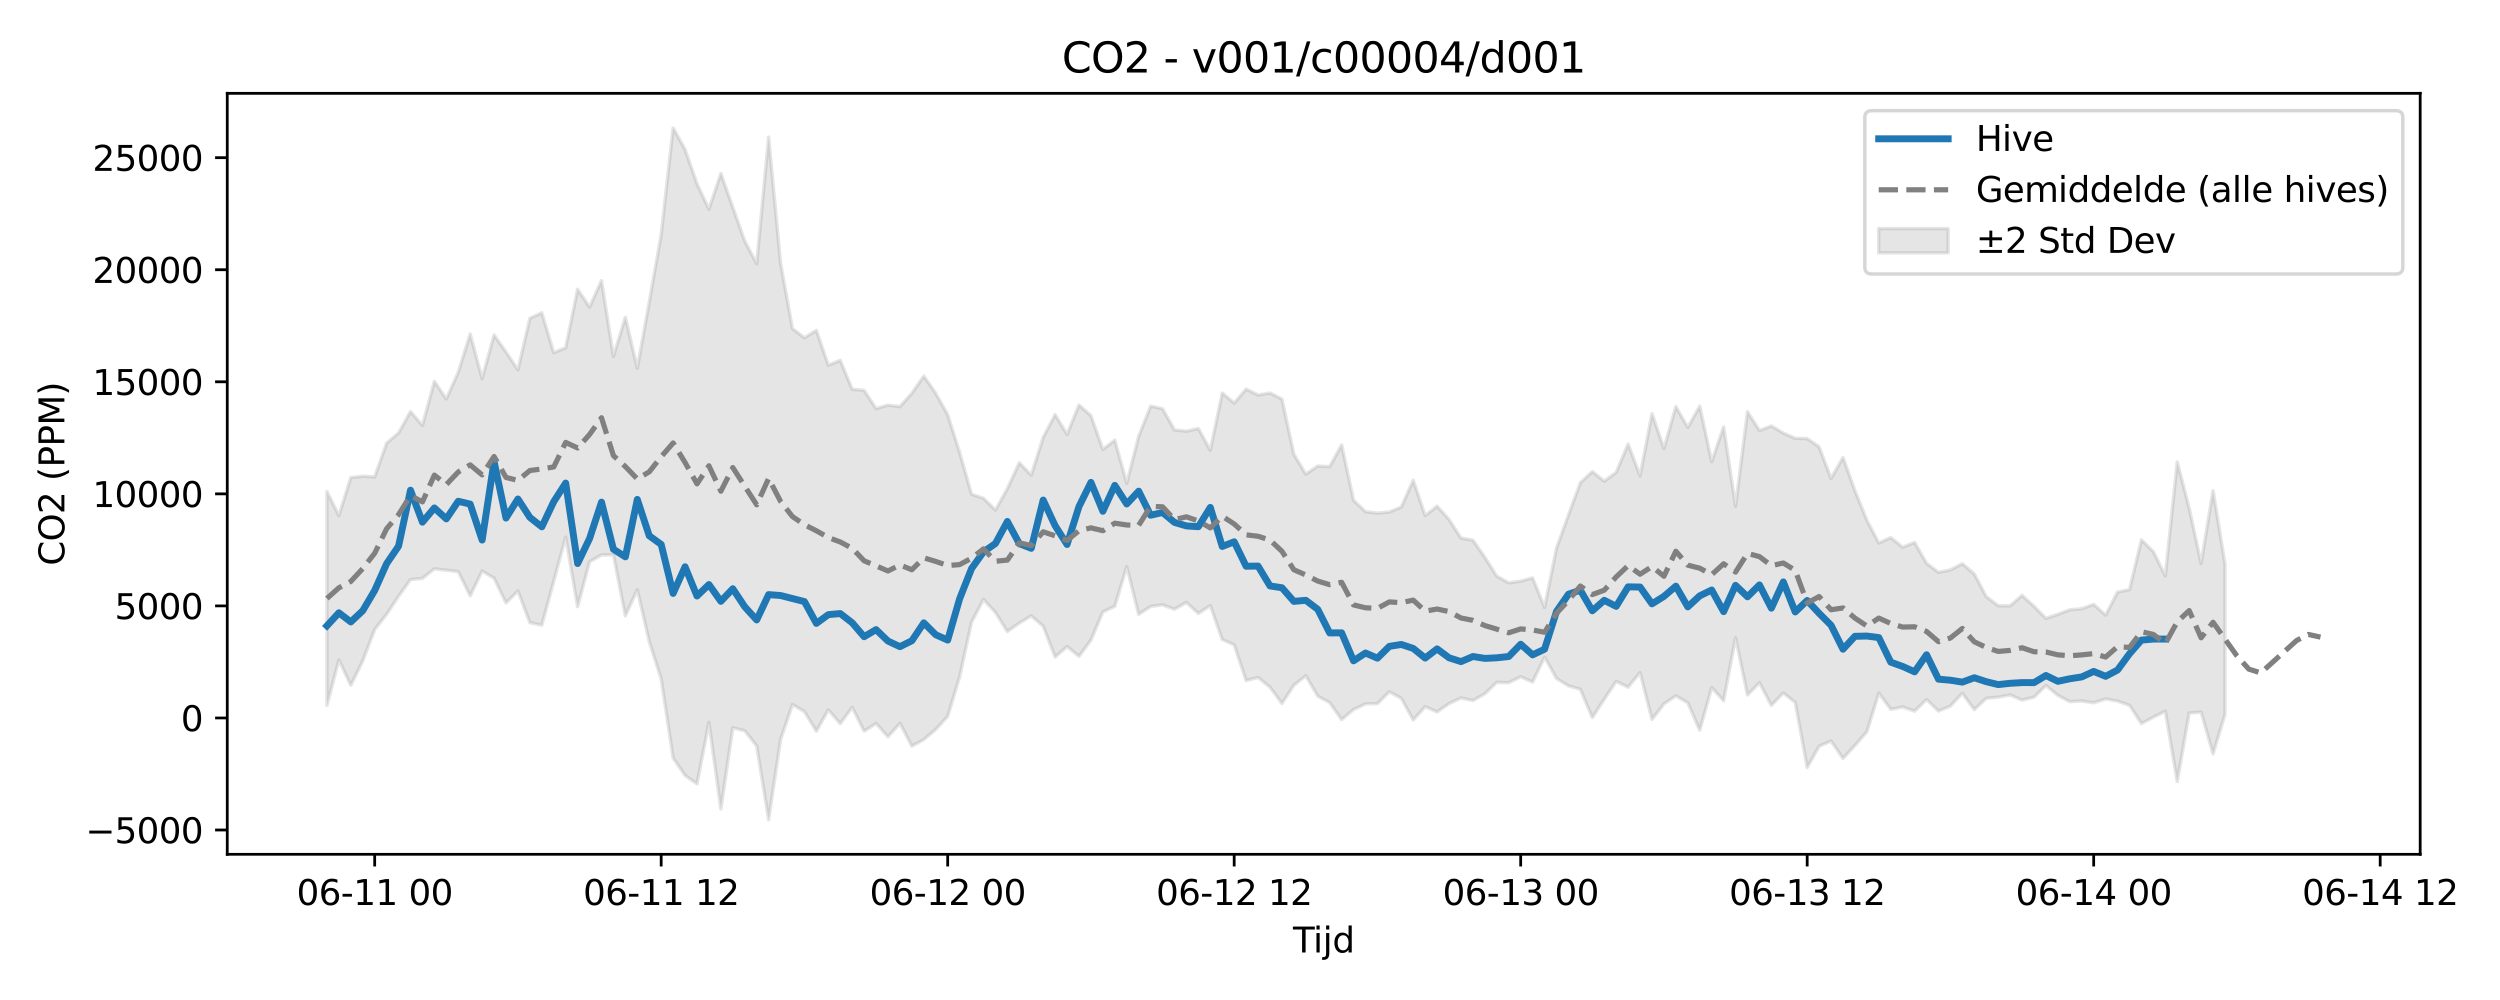 <?xml version="1.0" encoding="utf-8" standalone="no"?>
<!DOCTYPE svg PUBLIC "-//W3C//DTD SVG 1.1//EN"
  "http://www.w3.org/Graphics/SVG/1.1/DTD/svg11.dtd">
<svg xmlns:xlink="http://www.w3.org/1999/xlink" width="720pt" height="288pt" viewBox="0 0 720 288" xmlns="http://www.w3.org/2000/svg" version="1.1">
 <defs>
  <style type="text/css">*{stroke-linejoin: round; stroke-linecap: butt}</style>
 </defs>
 <g id="figure_1">
  <g id="patch_1">
   <path d="M 0 288 
L 720 288 
L 720 0 
L 0 0 
z
" style="fill: #ffffff"/>
  </g>
  <g id="axes_1">
   <g id="patch_2">
    <path d="M 65.45 246.04 
L 697.011 246.04 
L 697.011 26.88 
L 65.45 26.88 
z
" style="fill: #ffffff"/>
   </g>
   <g id="FillBetweenPolyCollection_1">
    <defs>
     <path id="m2f6fb188b7" d="M 94.157 -146.441 
L 94.157 -84.834 
L 97.595 -97.934 
L 101.033 -90.638 
L 104.471 -97.667 
L 107.909 -106.684 
L 111.347 -111.089 
L 114.785 -116.275 
L 118.223 -121.079 
L 121.661 -121.437 
L 125.099 -124.173 
L 128.537 -123.781 
L 131.975 -123.364 
L 135.413 -116.416 
L 138.851 -123.534 
L 142.289 -121.498 
L 145.727 -114.367 
L 149.165 -117.801 
L 152.603 -108.666 
L 156.041 -107.972 
L 159.479 -120.616 
L 162.917 -133.316 
L 166.355 -113.282 
L 169.793 -126.2 
L 173.231 -128.179 
L 176.669 -128.191 
L 180.107 -110.651 
L 183.545 -118.142 
L 186.983 -103.223 
L 190.421 -92.496 
L 193.859 -69.696 
L 197.297 -64.666 
L 200.735 -62.239 
L 204.173 -79.957 
L 207.611 -55.011 
L 211.049 -78.392 
L 214.487 -77.546 
L 217.925 -73.177 
L 221.363 -51.922 
L 224.801 -75.005 
L 228.239 -85.092 
L 231.677 -83.055 
L 235.115 -77.421 
L 238.553 -83.582 
L 241.991 -79.598 
L 245.429 -84.281 
L 248.867 -77.422 
L 252.305 -79.65 
L 255.743 -75.801 
L 259.181 -79.687 
L 262.619 -73.108 
L 266.057 -75.015 
L 269.495 -77.904 
L 272.933 -81.676 
L 276.371 -93.076 
L 279.809 -108.819 
L 283.247 -115.348 
L 286.685 -111.6 
L 290.123 -106.134 
L 293.561 -108.563 
L 296.999 -110.634 
L 300.437 -107.655 
L 303.875 -98.771 
L 307.313 -101.799 
L 310.751 -98.973 
L 314.189 -103.654 
L 317.627 -111.756 
L 321.065 -113.401 
L 324.503 -124.785 
L 327.941 -111.068 
L 331.379 -113.334 
L 334.817 -113.804 
L 338.255 -112.538 
L 341.693 -114.497 
L 345.131 -111.329 
L 348.569 -113.607 
L 352.007 -103.821 
L 355.445 -102.284 
L 358.883 -92.008 
L 362.321 -92.876 
L 365.759 -90.093 
L 369.197 -85.402 
L 372.635 -90.636 
L 376.073 -93.378 
L 379.511 -87.522 
L 382.949 -85.632 
L 386.387 -80.746 
L 389.825 -83.663 
L 393.263 -85.271 
L 396.701 -85.357 
L 400.139 -88.766 
L 403.577 -86.881 
L 407.015 -80.635 
L 410.453 -84.491 
L 413.891 -82.972 
L 417.329 -85.366 
L 420.767 -87 
L 424.205 -86.248 
L 427.643 -88.186 
L 431.081 -91.486 
L 434.519 -91.389 
L 437.957 -93.098 
L 441.395 -91.574 
L 444.833 -98.756 
L 448.271 -92.606 
L 451.709 -90.483 
L 455.147 -89.475 
L 458.585 -81.348 
L 462.023 -86.618 
L 465.461 -91.746 
L 468.899 -90.106 
L 472.337 -94.311 
L 475.775 -80.805 
L 479.213 -85.263 
L 482.651 -87.609 
L 486.089 -85.578 
L 489.527 -77.693 
L 492.965 -89.977 
L 496.403 -86.204 
L 499.841 -104.304 
L 503.279 -87.82 
L 506.717 -91.394 
L 510.155 -84.835 
L 513.593 -88.432 
L 517.031 -85.7 
L 520.469 -66.972 
L 523.907 -73.099 
L 527.345 -74.588 
L 530.783 -69.575 
L 534.221 -73.289 
L 537.659 -77.248 
L 541.097 -88.371 
L 544.535 -83.703 
L 547.973 -84.409 
L 551.411 -83.189 
L 554.849 -86.527 
L 558.287 -83.218 
L 561.725 -84.656 
L 565.163 -88.35 
L 568.601 -83.623 
L 572.039 -86.891 
L 575.477 -87.227 
L 578.915 -87.848 
L 582.353 -86.373 
L 585.791 -87.214 
L 589.229 -90.567 
L 592.667 -87.742 
L 596.105 -85.912 
L 599.543 -86.108 
L 602.981 -85.59 
L 606.419 -86.703 
L 609.857 -86.068 
L 613.295 -84.886 
L 616.734 -79.598 
L 620.172 -81.471 
L 623.61 -83.15 
L 627.048 -62.919 
L 630.486 -82.65 
L 633.924 -82.904 
L 637.362 -70.891 
L 640.8 -82.276 
L 640.8 -125.618 
L 640.8 -125.618 
L 637.362 -146.687 
L 633.924 -125.722 
L 630.486 -141.651 
L 627.048 -154.937 
L 623.61 -122.152 
L 620.172 -129.103 
L 616.734 -132.536 
L 613.295 -118.18 
L 609.857 -117.471 
L 606.419 -110.828 
L 602.981 -113.941 
L 599.543 -112.678 
L 596.105 -112.376 
L 592.667 -111.063 
L 589.229 -109.889 
L 585.791 -113.381 
L 582.353 -116.532 
L 578.915 -113.519 
L 575.477 -113.55 
L 572.039 -116.184 
L 568.601 -122.692 
L 565.163 -125.651 
L 561.725 -123.862 
L 558.287 -123.166 
L 554.849 -125.756 
L 551.411 -131.785 
L 547.973 -130.392 
L 544.535 -133.187 
L 541.097 -131.608 
L 537.659 -138.177 
L 534.221 -146.69 
L 530.783 -156.242 
L 527.345 -150.199 
L 523.907 -159.289 
L 520.469 -161.694 
L 517.031 -161.756 
L 513.593 -163.275 
L 510.155 -165.325 
L 506.717 -164.01 
L 503.279 -169.422 
L 499.841 -142.202 
L 496.403 -165.053 
L 492.965 -155.017 
L 489.527 -171.021 
L 486.089 -164.895 
L 482.651 -170.874 
L 479.213 -158.816 
L 475.775 -168.862 
L 472.337 -150.949 
L 468.899 -160.112 
L 465.461 -151.943 
L 462.023 -149.424 
L 458.585 -152.175 
L 455.147 -148.973 
L 451.709 -139.644 
L 448.271 -130.139 
L 444.833 -113.05 
L 441.395 -121.568 
L 437.957 -120.645 
L 434.519 -120.138 
L 431.081 -122.066 
L 427.643 -127.492 
L 424.205 -132.432 
L 420.767 -133.031 
L 417.329 -138.377 
L 413.891 -142.223 
L 410.453 -139.486 
L 407.015 -149.693 
L 403.577 -141.977 
L 400.139 -140.536 
L 396.701 -140.228 
L 393.263 -140.643 
L 389.825 -143.904 
L 386.387 -159.85 
L 382.949 -153.591 
L 379.511 -153.787 
L 376.073 -151.448 
L 372.635 -157.179 
L 369.197 -173.07 
L 365.759 -174.824 
L 362.321 -174.232 
L 358.883 -175.935 
L 355.445 -171.914 
L 352.007 -174.825 
L 348.569 -158.313 
L 345.131 -164.585 
L 341.693 -163.812 
L 338.255 -164.189 
L 334.817 -170.283 
L 331.379 -171.023 
L 327.941 -162.359 
L 324.503 -148.821 
L 321.065 -161.242 
L 317.627 -158.556 
L 314.189 -168.297 
L 310.751 -171.347 
L 307.313 -162.874 
L 303.875 -168.583 
L 300.437 -162.036 
L 296.999 -151.157 
L 293.561 -154.72 
L 290.123 -147.27 
L 286.685 -141.106 
L 283.247 -144.491 
L 279.809 -145.648 
L 276.371 -157.707 
L 272.933 -168.566 
L 269.495 -174.713 
L 266.057 -179.682 
L 262.619 -174.726 
L 259.181 -170.892 
L 255.743 -171.31 
L 252.305 -170.341 
L 248.867 -175.572 
L 245.429 -175.903 
L 241.991 -184.232 
L 238.553 -182.8 
L 235.115 -192.86 
L 231.677 -190.712 
L 228.239 -193.347 
L 224.801 -212.213 
L 221.363 -248.52 
L 217.925 -212.056 
L 214.487 -218.574 
L 211.049 -228.282 
L 207.611 -238.042 
L 204.173 -227.746 
L 200.735 -235.054 
L 197.297 -244.946 
L 193.859 -251.158 
L 190.421 -220.424 
L 186.983 -201.003 
L 183.545 -181.959 
L 180.107 -196.606 
L 176.669 -185.353 
L 173.231 -207.194 
L 169.793 -199.543 
L 166.355 -204.684 
L 162.917 -187.857 
L 159.479 -186.425 
L 156.041 -197.906 
L 152.603 -196.319 
L 149.165 -181.488 
L 145.727 -186.629 
L 142.289 -191.543 
L 138.851 -178.943 
L 135.413 -191.816 
L 131.975 -180.768 
L 128.537 -173.107 
L 125.099 -178.162 
L 121.661 -165.482 
L 118.223 -169.464 
L 114.785 -163.301 
L 111.347 -160.363 
L 107.909 -150.656 
L 104.471 -150.837 
L 101.033 -150.455 
L 97.595 -139.494 
L 94.157 -146.441 
z
" style="stroke: #808080; stroke-opacity: 0.2"/>
    </defs>
    <g clip-path="url(#pb8ddc619de)">
     <use xlink:href="#m2f6fb188b7" x="0" y="288" style="fill: #808080; fill-opacity: 0.2; stroke: #808080; stroke-opacity: 0.2"/>
    </g>
   </g>
   <g id="matplotlib.axis_1">
    <g id="xtick_1">
     <g id="line2d_1">
      <defs>
       <path id="m5bd2c00e18" d="M 0 0 
L 0 3.5 
" style="stroke: #000000; stroke-width: 0.8"/>
      </defs>
      <g>
       <use xlink:href="#m5bd2c00e18" x="107.909" y="246.04" style="stroke: #000000; stroke-width: 0.8"/>
      </g>
     </g>
     <g id="text_1">
      <!-- 06-11 00 -->
      <g transform="translate(85.429 260.638) scale(0.1 -0.1)">
       <defs>
        <path id="DejaVuSans-30" d="M 2034 4250 
Q 1547 4250 1301 3770 
Q 1056 3291 1056 2328 
Q 1056 1369 1301 889 
Q 1547 409 2034 409 
Q 2525 409 2770 889 
Q 3016 1369 3016 2328 
Q 3016 3291 2770 3770 
Q 2525 4250 2034 4250 
z
M 2034 4750 
Q 2819 4750 3233 4129 
Q 3647 3509 3647 2328 
Q 3647 1150 3233 529 
Q 2819 -91 2034 -91 
Q 1250 -91 836 529 
Q 422 1150 422 2328 
Q 422 3509 836 4129 
Q 1250 4750 2034 4750 
z
" transform="scale(0.016)"/>
        <path id="DejaVuSans-36" d="M 2113 2584 
Q 1688 2584 1439 2293 
Q 1191 2003 1191 1497 
Q 1191 994 1439 701 
Q 1688 409 2113 409 
Q 2538 409 2786 701 
Q 3034 994 3034 1497 
Q 3034 2003 2786 2293 
Q 2538 2584 2113 2584 
z
M 3366 4563 
L 3366 3988 
Q 3128 4100 2886 4159 
Q 2644 4219 2406 4219 
Q 1781 4219 1451 3797 
Q 1122 3375 1075 2522 
Q 1259 2794 1537 2939 
Q 1816 3084 2150 3084 
Q 2853 3084 3261 2657 
Q 3669 2231 3669 1497 
Q 3669 778 3244 343 
Q 2819 -91 2113 -91 
Q 1303 -91 875 529 
Q 447 1150 447 2328 
Q 447 3434 972 4092 
Q 1497 4750 2381 4750 
Q 2619 4750 2861 4703 
Q 3103 4656 3366 4563 
z
" transform="scale(0.016)"/>
        <path id="DejaVuSans-2d" d="M 313 2009 
L 1997 2009 
L 1997 1497 
L 313 1497 
L 313 2009 
z
" transform="scale(0.016)"/>
        <path id="DejaVuSans-31" d="M 794 531 
L 1825 531 
L 1825 4091 
L 703 3866 
L 703 4441 
L 1819 4666 
L 2450 4666 
L 2450 531 
L 3481 531 
L 3481 0 
L 794 0 
L 794 531 
z
" transform="scale(0.016)"/>
        <path id="DejaVuSans-20" transform="scale(0.016)"/>
       </defs>
       <use xlink:href="#DejaVuSans-30"/>
       <use xlink:href="#DejaVuSans-36" transform="translate(63.623 0)"/>
       <use xlink:href="#DejaVuSans-2d" transform="translate(127.246 0)"/>
       <use xlink:href="#DejaVuSans-31" transform="translate(163.33 0)"/>
       <use xlink:href="#DejaVuSans-31" transform="translate(226.953 0)"/>
       <use xlink:href="#DejaVuSans-20" transform="translate(290.576 0)"/>
       <use xlink:href="#DejaVuSans-30" transform="translate(322.363 0)"/>
       <use xlink:href="#DejaVuSans-30" transform="translate(385.986 0)"/>
      </g>
     </g>
    </g>
    <g id="xtick_2">
     <g id="line2d_2">
      <g>
       <use xlink:href="#m5bd2c00e18" x="190.421" y="246.04" style="stroke: #000000; stroke-width: 0.8"/>
      </g>
     </g>
     <g id="text_2">
      <!-- 06-11 12 -->
      <g transform="translate(167.941 260.638) scale(0.1 -0.1)">
       <defs>
        <path id="DejaVuSans-32" d="M 1228 531 
L 3431 531 
L 3431 0 
L 469 0 
L 469 531 
Q 828 903 1448 1529 
Q 2069 2156 2228 2338 
Q 2531 2678 2651 2914 
Q 2772 3150 2772 3378 
Q 2772 3750 2511 3984 
Q 2250 4219 1831 4219 
Q 1534 4219 1204 4116 
Q 875 4013 500 3803 
L 500 4441 
Q 881 4594 1212 4672 
Q 1544 4750 1819 4750 
Q 2544 4750 2975 4387 
Q 3406 4025 3406 3419 
Q 3406 3131 3298 2873 
Q 3191 2616 2906 2266 
Q 2828 2175 2409 1742 
Q 1991 1309 1228 531 
z
" transform="scale(0.016)"/>
       </defs>
       <use xlink:href="#DejaVuSans-30"/>
       <use xlink:href="#DejaVuSans-36" transform="translate(63.623 0)"/>
       <use xlink:href="#DejaVuSans-2d" transform="translate(127.246 0)"/>
       <use xlink:href="#DejaVuSans-31" transform="translate(163.33 0)"/>
       <use xlink:href="#DejaVuSans-31" transform="translate(226.953 0)"/>
       <use xlink:href="#DejaVuSans-20" transform="translate(290.576 0)"/>
       <use xlink:href="#DejaVuSans-31" transform="translate(322.363 0)"/>
       <use xlink:href="#DejaVuSans-32" transform="translate(385.986 0)"/>
      </g>
     </g>
    </g>
    <g id="xtick_3">
     <g id="line2d_3">
      <g>
       <use xlink:href="#m5bd2c00e18" x="272.933" y="246.04" style="stroke: #000000; stroke-width: 0.8"/>
      </g>
     </g>
     <g id="text_3">
      <!-- 06-12 00 -->
      <g transform="translate(250.453 260.638) scale(0.1 -0.1)">
       <use xlink:href="#DejaVuSans-30"/>
       <use xlink:href="#DejaVuSans-36" transform="translate(63.623 0)"/>
       <use xlink:href="#DejaVuSans-2d" transform="translate(127.246 0)"/>
       <use xlink:href="#DejaVuSans-31" transform="translate(163.33 0)"/>
       <use xlink:href="#DejaVuSans-32" transform="translate(226.953 0)"/>
       <use xlink:href="#DejaVuSans-20" transform="translate(290.576 0)"/>
       <use xlink:href="#DejaVuSans-30" transform="translate(322.363 0)"/>
       <use xlink:href="#DejaVuSans-30" transform="translate(385.986 0)"/>
      </g>
     </g>
    </g>
    <g id="xtick_4">
     <g id="line2d_4">
      <g>
       <use xlink:href="#m5bd2c00e18" x="355.445" y="246.04" style="stroke: #000000; stroke-width: 0.8"/>
      </g>
     </g>
     <g id="text_4">
      <!-- 06-12 12 -->
      <g transform="translate(332.965 260.638) scale(0.1 -0.1)">
       <use xlink:href="#DejaVuSans-30"/>
       <use xlink:href="#DejaVuSans-36" transform="translate(63.623 0)"/>
       <use xlink:href="#DejaVuSans-2d" transform="translate(127.246 0)"/>
       <use xlink:href="#DejaVuSans-31" transform="translate(163.33 0)"/>
       <use xlink:href="#DejaVuSans-32" transform="translate(226.953 0)"/>
       <use xlink:href="#DejaVuSans-20" transform="translate(290.576 0)"/>
       <use xlink:href="#DejaVuSans-31" transform="translate(322.363 0)"/>
       <use xlink:href="#DejaVuSans-32" transform="translate(385.986 0)"/>
      </g>
     </g>
    </g>
    <g id="xtick_5">
     <g id="line2d_5">
      <g>
       <use xlink:href="#m5bd2c00e18" x="437.957" y="246.04" style="stroke: #000000; stroke-width: 0.8"/>
      </g>
     </g>
     <g id="text_5">
      <!-- 06-13 00 -->
      <g transform="translate(415.477 260.638) scale(0.1 -0.1)">
       <defs>
        <path id="DejaVuSans-33" d="M 2597 2516 
Q 3050 2419 3304 2112 
Q 3559 1806 3559 1356 
Q 3559 666 3084 287 
Q 2609 -91 1734 -91 
Q 1441 -91 1130 -33 
Q 819 25 488 141 
L 488 750 
Q 750 597 1062 519 
Q 1375 441 1716 441 
Q 2309 441 2620 675 
Q 2931 909 2931 1356 
Q 2931 1769 2642 2001 
Q 2353 2234 1838 2234 
L 1294 2234 
L 1294 2753 
L 1863 2753 
Q 2328 2753 2575 2939 
Q 2822 3125 2822 3475 
Q 2822 3834 2567 4026 
Q 2313 4219 1838 4219 
Q 1578 4219 1281 4162 
Q 984 4106 628 3988 
L 628 4550 
Q 988 4650 1302 4700 
Q 1616 4750 1894 4750 
Q 2613 4750 3031 4423 
Q 3450 4097 3450 3541 
Q 3450 3153 3228 2886 
Q 3006 2619 2597 2516 
z
" transform="scale(0.016)"/>
       </defs>
       <use xlink:href="#DejaVuSans-30"/>
       <use xlink:href="#DejaVuSans-36" transform="translate(63.623 0)"/>
       <use xlink:href="#DejaVuSans-2d" transform="translate(127.246 0)"/>
       <use xlink:href="#DejaVuSans-31" transform="translate(163.33 0)"/>
       <use xlink:href="#DejaVuSans-33" transform="translate(226.953 0)"/>
       <use xlink:href="#DejaVuSans-20" transform="translate(290.576 0)"/>
       <use xlink:href="#DejaVuSans-30" transform="translate(322.363 0)"/>
       <use xlink:href="#DejaVuSans-30" transform="translate(385.986 0)"/>
      </g>
     </g>
    </g>
    <g id="xtick_6">
     <g id="line2d_6">
      <g>
       <use xlink:href="#m5bd2c00e18" x="520.469" y="246.04" style="stroke: #000000; stroke-width: 0.8"/>
      </g>
     </g>
     <g id="text_6">
      <!-- 06-13 12 -->
      <g transform="translate(497.989 260.638) scale(0.1 -0.1)">
       <use xlink:href="#DejaVuSans-30"/>
       <use xlink:href="#DejaVuSans-36" transform="translate(63.623 0)"/>
       <use xlink:href="#DejaVuSans-2d" transform="translate(127.246 0)"/>
       <use xlink:href="#DejaVuSans-31" transform="translate(163.33 0)"/>
       <use xlink:href="#DejaVuSans-33" transform="translate(226.953 0)"/>
       <use xlink:href="#DejaVuSans-20" transform="translate(290.576 0)"/>
       <use xlink:href="#DejaVuSans-31" transform="translate(322.363 0)"/>
       <use xlink:href="#DejaVuSans-32" transform="translate(385.986 0)"/>
      </g>
     </g>
    </g>
    <g id="xtick_7">
     <g id="line2d_7">
      <g>
       <use xlink:href="#m5bd2c00e18" x="602.981" y="246.04" style="stroke: #000000; stroke-width: 0.8"/>
      </g>
     </g>
     <g id="text_7">
      <!-- 06-14 00 -->
      <g transform="translate(580.501 260.638) scale(0.1 -0.1)">
       <defs>
        <path id="DejaVuSans-34" d="M 2419 4116 
L 825 1625 
L 2419 1625 
L 2419 4116 
z
M 2253 4666 
L 3047 4666 
L 3047 1625 
L 3713 1625 
L 3713 1100 
L 3047 1100 
L 3047 0 
L 2419 0 
L 2419 1100 
L 313 1100 
L 313 1709 
L 2253 4666 
z
" transform="scale(0.016)"/>
       </defs>
       <use xlink:href="#DejaVuSans-30"/>
       <use xlink:href="#DejaVuSans-36" transform="translate(63.623 0)"/>
       <use xlink:href="#DejaVuSans-2d" transform="translate(127.246 0)"/>
       <use xlink:href="#DejaVuSans-31" transform="translate(163.33 0)"/>
       <use xlink:href="#DejaVuSans-34" transform="translate(226.953 0)"/>
       <use xlink:href="#DejaVuSans-20" transform="translate(290.576 0)"/>
       <use xlink:href="#DejaVuSans-30" transform="translate(322.363 0)"/>
       <use xlink:href="#DejaVuSans-30" transform="translate(385.986 0)"/>
      </g>
     </g>
    </g>
    <g id="xtick_8">
     <g id="line2d_8">
      <g>
       <use xlink:href="#m5bd2c00e18" x="685.494" y="246.04" style="stroke: #000000; stroke-width: 0.8"/>
      </g>
     </g>
     <g id="text_8">
      <!-- 06-14 12 -->
      <g transform="translate(663.013 260.638) scale(0.1 -0.1)">
       <use xlink:href="#DejaVuSans-30"/>
       <use xlink:href="#DejaVuSans-36" transform="translate(63.623 0)"/>
       <use xlink:href="#DejaVuSans-2d" transform="translate(127.246 0)"/>
       <use xlink:href="#DejaVuSans-31" transform="translate(163.33 0)"/>
       <use xlink:href="#DejaVuSans-34" transform="translate(226.953 0)"/>
       <use xlink:href="#DejaVuSans-20" transform="translate(290.576 0)"/>
       <use xlink:href="#DejaVuSans-31" transform="translate(322.363 0)"/>
       <use xlink:href="#DejaVuSans-32" transform="translate(385.986 0)"/>
      </g>
     </g>
    </g>
    <g id="text_9">
     <!-- Tijd -->
     <g transform="translate(372.38 274.317) scale(0.1 -0.1)">
      <defs>
       <path id="DejaVuSans-54" d="M -19 4666 
L 3928 4666 
L 3928 4134 
L 2272 4134 
L 2272 0 
L 1638 0 
L 1638 4134 
L -19 4134 
L -19 4666 
z
" transform="scale(0.016)"/>
       <path id="DejaVuSans-69" d="M 603 3500 
L 1178 3500 
L 1178 0 
L 603 0 
L 603 3500 
z
M 603 4863 
L 1178 4863 
L 1178 4134 
L 603 4134 
L 603 4863 
z
" transform="scale(0.016)"/>
       <path id="DejaVuSans-6a" d="M 603 3500 
L 1178 3500 
L 1178 -63 
Q 1178 -731 923 -1031 
Q 669 -1331 103 -1331 
L -116 -1331 
L -116 -844 
L 38 -844 
Q 366 -844 484 -692 
Q 603 -541 603 -63 
L 603 3500 
z
M 603 4863 
L 1178 4863 
L 1178 4134 
L 603 4134 
L 603 4863 
z
" transform="scale(0.016)"/>
       <path id="DejaVuSans-64" d="M 2906 2969 
L 2906 4863 
L 3481 4863 
L 3481 0 
L 2906 0 
L 2906 525 
Q 2725 213 2448 61 
Q 2172 -91 1784 -91 
Q 1150 -91 751 415 
Q 353 922 353 1747 
Q 353 2572 751 3078 
Q 1150 3584 1784 3584 
Q 2172 3584 2448 3432 
Q 2725 3281 2906 2969 
z
M 947 1747 
Q 947 1113 1208 752 
Q 1469 391 1925 391 
Q 2381 391 2643 752 
Q 2906 1113 2906 1747 
Q 2906 2381 2643 2742 
Q 2381 3103 1925 3103 
Q 1469 3103 1208 2742 
Q 947 2381 947 1747 
z
" transform="scale(0.016)"/>
      </defs>
      <use xlink:href="#DejaVuSans-54"/>
      <use xlink:href="#DejaVuSans-69" transform="translate(57.959 0)"/>
      <use xlink:href="#DejaVuSans-6a" transform="translate(85.742 0)"/>
      <use xlink:href="#DejaVuSans-64" transform="translate(113.525 0)"/>
     </g>
    </g>
   </g>
   <g id="matplotlib.axis_2">
    <g id="ytick_1">
     <g id="line2d_9">
      <defs>
       <path id="md07e081095" d="M 0 0 
L -3.5 0 
" style="stroke: #000000; stroke-width: 0.8"/>
      </defs>
      <g>
       <use xlink:href="#md07e081095" x="65.45" y="239.047" style="stroke: #000000; stroke-width: 0.8"/>
      </g>
     </g>
     <g id="text_10">
      <!-- −5000 -->
      <g transform="translate(24.62 242.846) scale(0.1 -0.1)">
       <defs>
        <path id="DejaVuSans-2212" d="M 678 2272 
L 4684 2272 
L 4684 1741 
L 678 1741 
L 678 2272 
z
" transform="scale(0.016)"/>
        <path id="DejaVuSans-35" d="M 691 4666 
L 3169 4666 
L 3169 4134 
L 1269 4134 
L 1269 2991 
Q 1406 3038 1543 3061 
Q 1681 3084 1819 3084 
Q 2600 3084 3056 2656 
Q 3513 2228 3513 1497 
Q 3513 744 3044 326 
Q 2575 -91 1722 -91 
Q 1428 -91 1123 -41 
Q 819 9 494 109 
L 494 744 
Q 775 591 1075 516 
Q 1375 441 1709 441 
Q 2250 441 2565 725 
Q 2881 1009 2881 1497 
Q 2881 1984 2565 2268 
Q 2250 2553 1709 2553 
Q 1456 2553 1204 2497 
Q 953 2441 691 2322 
L 691 4666 
z
" transform="scale(0.016)"/>
       </defs>
       <use xlink:href="#DejaVuSans-2212"/>
       <use xlink:href="#DejaVuSans-35" transform="translate(83.789 0)"/>
       <use xlink:href="#DejaVuSans-30" transform="translate(147.412 0)"/>
       <use xlink:href="#DejaVuSans-30" transform="translate(211.035 0)"/>
       <use xlink:href="#DejaVuSans-30" transform="translate(274.658 0)"/>
      </g>
     </g>
    </g>
    <g id="ytick_2">
     <g id="line2d_10">
      <g>
       <use xlink:href="#md07e081095" x="65.45" y="206.774" style="stroke: #000000; stroke-width: 0.8"/>
      </g>
     </g>
     <g id="text_11">
      <!-- 0 -->
      <g transform="translate(52.087 210.573) scale(0.1 -0.1)">
       <use xlink:href="#DejaVuSans-30"/>
      </g>
     </g>
    </g>
    <g id="ytick_3">
     <g id="line2d_11">
      <g>
       <use xlink:href="#md07e081095" x="65.45" y="174.5" style="stroke: #000000; stroke-width: 0.8"/>
      </g>
     </g>
     <g id="text_12">
      <!-- 5000 -->
      <g transform="translate(33 178.299) scale(0.1 -0.1)">
       <use xlink:href="#DejaVuSans-35"/>
       <use xlink:href="#DejaVuSans-30" transform="translate(63.623 0)"/>
       <use xlink:href="#DejaVuSans-30" transform="translate(127.246 0)"/>
       <use xlink:href="#DejaVuSans-30" transform="translate(190.869 0)"/>
      </g>
     </g>
    </g>
    <g id="ytick_4">
     <g id="line2d_12">
      <g>
       <use xlink:href="#md07e081095" x="65.45" y="142.227" style="stroke: #000000; stroke-width: 0.8"/>
      </g>
     </g>
     <g id="text_13">
      <!-- 10000 -->
      <g transform="translate(26.637 146.026) scale(0.1 -0.1)">
       <use xlink:href="#DejaVuSans-31"/>
       <use xlink:href="#DejaVuSans-30" transform="translate(63.623 0)"/>
       <use xlink:href="#DejaVuSans-30" transform="translate(127.246 0)"/>
       <use xlink:href="#DejaVuSans-30" transform="translate(190.869 0)"/>
       <use xlink:href="#DejaVuSans-30" transform="translate(254.492 0)"/>
      </g>
     </g>
    </g>
    <g id="ytick_5">
     <g id="line2d_13">
      <g>
       <use xlink:href="#md07e081095" x="65.45" y="109.953" style="stroke: #000000; stroke-width: 0.8"/>
      </g>
     </g>
     <g id="text_14">
      <!-- 15000 -->
      <g transform="translate(26.637 113.752) scale(0.1 -0.1)">
       <use xlink:href="#DejaVuSans-31"/>
       <use xlink:href="#DejaVuSans-35" transform="translate(63.623 0)"/>
       <use xlink:href="#DejaVuSans-30" transform="translate(127.246 0)"/>
       <use xlink:href="#DejaVuSans-30" transform="translate(190.869 0)"/>
       <use xlink:href="#DejaVuSans-30" transform="translate(254.492 0)"/>
      </g>
     </g>
    </g>
    <g id="ytick_6">
     <g id="line2d_14">
      <g>
       <use xlink:href="#md07e081095" x="65.45" y="77.679" style="stroke: #000000; stroke-width: 0.8"/>
      </g>
     </g>
     <g id="text_15">
      <!-- 20000 -->
      <g transform="translate(26.637 81.479) scale(0.1 -0.1)">
       <use xlink:href="#DejaVuSans-32"/>
       <use xlink:href="#DejaVuSans-30" transform="translate(63.623 0)"/>
       <use xlink:href="#DejaVuSans-30" transform="translate(127.246 0)"/>
       <use xlink:href="#DejaVuSans-30" transform="translate(190.869 0)"/>
       <use xlink:href="#DejaVuSans-30" transform="translate(254.492 0)"/>
      </g>
     </g>
    </g>
    <g id="ytick_7">
     <g id="line2d_15">
      <g>
       <use xlink:href="#md07e081095" x="65.45" y="45.406" style="stroke: #000000; stroke-width: 0.8"/>
      </g>
     </g>
     <g id="text_16">
      <!-- 25000 -->
      <g transform="translate(26.637 49.205) scale(0.1 -0.1)">
       <use xlink:href="#DejaVuSans-32"/>
       <use xlink:href="#DejaVuSans-35" transform="translate(63.623 0)"/>
       <use xlink:href="#DejaVuSans-30" transform="translate(127.246 0)"/>
       <use xlink:href="#DejaVuSans-30" transform="translate(190.869 0)"/>
       <use xlink:href="#DejaVuSans-30" transform="translate(254.492 0)"/>
      </g>
     </g>
    </g>
    <g id="text_17">
     <!-- CO2 (PPM) -->
     <g transform="translate(18.541 162.903) rotate(-90) scale(0.1 -0.1)">
      <defs>
       <path id="DejaVuSans-43" d="M 4122 4306 
L 4122 3641 
Q 3803 3938 3442 4084 
Q 3081 4231 2675 4231 
Q 1875 4231 1450 3742 
Q 1025 3253 1025 2328 
Q 1025 1406 1450 917 
Q 1875 428 2675 428 
Q 3081 428 3442 575 
Q 3803 722 4122 1019 
L 4122 359 
Q 3791 134 3420 21 
Q 3050 -91 2638 -91 
Q 1578 -91 968 557 
Q 359 1206 359 2328 
Q 359 3453 968 4101 
Q 1578 4750 2638 4750 
Q 3056 4750 3426 4639 
Q 3797 4528 4122 4306 
z
" transform="scale(0.016)"/>
       <path id="DejaVuSans-4f" d="M 2522 4238 
Q 1834 4238 1429 3725 
Q 1025 3213 1025 2328 
Q 1025 1447 1429 934 
Q 1834 422 2522 422 
Q 3209 422 3611 934 
Q 4013 1447 4013 2328 
Q 4013 3213 3611 3725 
Q 3209 4238 2522 4238 
z
M 2522 4750 
Q 3503 4750 4090 4092 
Q 4678 3434 4678 2328 
Q 4678 1225 4090 567 
Q 3503 -91 2522 -91 
Q 1538 -91 948 565 
Q 359 1222 359 2328 
Q 359 3434 948 4092 
Q 1538 4750 2522 4750 
z
" transform="scale(0.016)"/>
       <path id="DejaVuSans-28" d="M 1984 4856 
Q 1566 4138 1362 3434 
Q 1159 2731 1159 2009 
Q 1159 1288 1364 580 
Q 1569 -128 1984 -844 
L 1484 -844 
Q 1016 -109 783 600 
Q 550 1309 550 2009 
Q 550 2706 781 3412 
Q 1013 4119 1484 4856 
L 1984 4856 
z
" transform="scale(0.016)"/>
       <path id="DejaVuSans-50" d="M 1259 4147 
L 1259 2394 
L 2053 2394 
Q 2494 2394 2734 2622 
Q 2975 2850 2975 3272 
Q 2975 3691 2734 3919 
Q 2494 4147 2053 4147 
L 1259 4147 
z
M 628 4666 
L 2053 4666 
Q 2838 4666 3239 4311 
Q 3641 3956 3641 3272 
Q 3641 2581 3239 2228 
Q 2838 1875 2053 1875 
L 1259 1875 
L 1259 0 
L 628 0 
L 628 4666 
z
" transform="scale(0.016)"/>
       <path id="DejaVuSans-4d" d="M 628 4666 
L 1569 4666 
L 2759 1491 
L 3956 4666 
L 4897 4666 
L 4897 0 
L 4281 0 
L 4281 4097 
L 3078 897 
L 2444 897 
L 1241 4097 
L 1241 0 
L 628 0 
L 628 4666 
z
" transform="scale(0.016)"/>
       <path id="DejaVuSans-29" d="M 513 4856 
L 1013 4856 
Q 1481 4119 1714 3412 
Q 1947 2706 1947 2009 
Q 1947 1309 1714 600 
Q 1481 -109 1013 -844 
L 513 -844 
Q 928 -128 1133 580 
Q 1338 1288 1338 2009 
Q 1338 2731 1133 3434 
Q 928 4138 513 4856 
z
" transform="scale(0.016)"/>
      </defs>
      <use xlink:href="#DejaVuSans-43"/>
      <use xlink:href="#DejaVuSans-4f" transform="translate(69.824 0)"/>
      <use xlink:href="#DejaVuSans-32" transform="translate(148.535 0)"/>
      <use xlink:href="#DejaVuSans-20" transform="translate(212.158 0)"/>
      <use xlink:href="#DejaVuSans-28" transform="translate(243.945 0)"/>
      <use xlink:href="#DejaVuSans-50" transform="translate(282.959 0)"/>
      <use xlink:href="#DejaVuSans-50" transform="translate(343.262 0)"/>
      <use xlink:href="#DejaVuSans-4d" transform="translate(403.564 0)"/>
      <use xlink:href="#DejaVuSans-29" transform="translate(489.844 0)"/>
     </g>
    </g>
   </g>
   <g id="line2d_16">
    <path d="M 94.157 180.232 
L 97.595 176.488 
L 101.033 179.113 
L 104.471 175.877 
L 107.909 170.042 
L 111.347 162.326 
L 114.785 157.29 
L 118.223 141.183 
L 121.661 150.381 
L 125.099 146.293 
L 128.537 149.427 
L 131.975 144.365 
L 135.413 145.181 
L 138.851 155.532 
L 142.289 132.938 
L 145.727 149.194 
L 149.165 143.713 
L 152.603 149.013 
L 156.041 151.73 
L 159.479 144.475 
L 162.917 139.128 
L 166.355 162.292 
L 169.793 155.1 
L 173.231 144.619 
L 176.669 158.183 
L 180.107 160.369 
L 183.545 143.838 
L 186.983 154.31 
L 190.421 156.797 
L 193.859 170.895 
L 197.297 163.239 
L 200.735 171.647 
L 204.173 168.353 
L 207.611 173.179 
L 211.049 169.558 
L 214.487 174.756 
L 217.925 178.541 
L 221.363 171.247 
L 224.801 171.509 
L 231.677 173.254 
L 235.115 179.533 
L 238.553 177.022 
L 241.991 176.699 
L 245.429 179.358 
L 248.867 183.369 
L 252.305 181.331 
L 255.743 184.628 
L 259.181 186.241 
L 262.619 184.529 
L 266.057 179.38 
L 269.495 182.805 
L 272.933 184.341 
L 276.371 172.45 
L 279.809 163.744 
L 283.247 158.949 
L 286.685 156.534 
L 290.123 150.181 
L 293.561 156.558 
L 296.999 157.918 
L 300.437 144.021 
L 303.875 151.399 
L 307.313 156.806 
L 310.751 145.869 
L 314.189 138.93 
L 317.627 147.242 
L 321.065 139.789 
L 324.503 145.148 
L 327.941 141.461 
L 331.379 148.384 
L 334.817 147.601 
L 338.255 150.448 
L 341.693 151.468 
L 345.131 151.691 
L 348.569 146.14 
L 352.007 157.384 
L 355.445 156.035 
L 358.883 163.077 
L 362.321 163.028 
L 365.759 168.751 
L 369.197 169.274 
L 372.635 173.196 
L 376.073 172.889 
L 379.511 175.49 
L 382.949 182.287 
L 386.387 182.256 
L 389.825 190.318 
L 393.263 188.064 
L 396.701 189.552 
L 400.139 186.149 
L 403.577 185.604 
L 407.015 186.751 
L 410.453 189.527 
L 413.891 186.882 
L 417.329 189.447 
L 420.767 190.544 
L 424.205 189.073 
L 427.643 189.615 
L 431.081 189.445 
L 434.519 189.077 
L 437.957 185.546 
L 441.395 188.597 
L 444.833 186.966 
L 448.271 176.109 
L 451.709 171.137 
L 455.147 169.98 
L 458.585 175.907 
L 462.023 172.893 
L 465.461 174.627 
L 468.899 169.016 
L 472.337 169.067 
L 475.775 173.906 
L 479.213 171.755 
L 482.651 168.818 
L 486.089 174.778 
L 489.527 171.6 
L 492.965 169.924 
L 496.403 176.148 
L 499.841 168.581 
L 503.279 171.875 
L 506.717 168.461 
L 510.155 175.158 
L 513.593 167.598 
L 517.031 176.243 
L 520.469 172.944 
L 523.907 176.632 
L 527.345 180.077 
L 530.783 186.973 
L 534.221 183.257 
L 537.659 183.18 
L 541.097 183.618 
L 544.535 190.701 
L 547.973 191.945 
L 551.411 193.479 
L 554.849 188.58 
L 558.287 195.603 
L 561.725 195.902 
L 565.163 196.448 
L 568.601 195.192 
L 572.039 196.321 
L 575.477 197.163 
L 578.915 196.788 
L 582.353 196.59 
L 585.791 196.599 
L 589.229 194.54 
L 592.667 196.218 
L 596.105 195.484 
L 599.543 194.955 
L 602.981 193.369 
L 606.419 194.783 
L 609.857 192.967 
L 613.295 188.287 
L 616.734 184.348 
L 620.172 184.053 
L 623.61 184.044 
L 623.61 184.044 
" clip-path="url(#pb8ddc619de)" style="fill: none; stroke: #1f77b4; stroke-width: 2; stroke-linecap: square"/>
   </g>
   <g id="line2d_17">
    <path d="M 94.157 172.363 
L 97.595 169.286 
L 101.033 167.453 
L 104.471 163.748 
L 107.909 159.33 
L 111.347 152.274 
L 114.785 148.212 
L 118.223 142.729 
L 121.661 144.54 
L 125.099 136.833 
L 128.537 139.556 
L 131.975 135.934 
L 135.413 133.884 
L 138.851 136.761 
L 142.289 131.479 
L 145.727 137.502 
L 149.165 138.356 
L 152.603 135.508 
L 156.041 135.061 
L 159.479 134.479 
L 162.917 127.414 
L 166.355 129.017 
L 169.793 125.129 
L 173.231 120.314 
L 176.669 131.228 
L 180.107 134.372 
L 183.545 137.95 
L 186.983 135.887 
L 190.421 131.54 
L 193.859 127.573 
L 197.297 133.194 
L 200.735 139.353 
L 204.173 134.149 
L 207.611 141.473 
L 211.049 134.663 
L 217.925 145.384 
L 221.363 137.779 
L 224.801 144.391 
L 228.239 148.78 
L 231.677 151.116 
L 235.115 152.86 
L 238.553 154.809 
L 241.991 156.085 
L 245.429 157.908 
L 248.867 161.503 
L 255.743 164.445 
L 259.181 162.711 
L 262.619 164.083 
L 266.057 160.652 
L 269.495 161.692 
L 272.933 162.879 
L 276.371 162.608 
L 279.809 160.767 
L 283.247 158.081 
L 286.685 161.647 
L 290.123 161.298 
L 293.561 156.359 
L 296.999 157.105 
L 300.437 153.155 
L 303.875 154.323 
L 307.313 155.664 
L 310.751 152.84 
L 314.189 152.024 
L 317.627 152.844 
L 321.065 150.679 
L 324.503 151.197 
L 327.941 151.286 
L 331.379 145.822 
L 334.817 145.956 
L 338.255 149.637 
L 341.693 148.846 
L 345.131 150.043 
L 348.569 152.04 
L 352.007 148.677 
L 355.445 150.901 
L 358.883 154.028 
L 362.321 154.446 
L 365.759 155.541 
L 369.197 158.764 
L 372.635 164.092 
L 376.073 165.587 
L 379.511 167.345 
L 382.949 168.388 
L 386.387 167.702 
L 389.825 174.217 
L 393.263 175.043 
L 396.701 175.207 
L 400.139 173.349 
L 403.577 173.571 
L 407.015 172.836 
L 410.453 176.011 
L 413.891 175.403 
L 417.329 176.129 
L 420.767 177.985 
L 424.205 178.66 
L 427.643 180.161 
L 434.519 182.236 
L 437.957 181.128 
L 441.395 181.429 
L 444.833 182.097 
L 448.271 176.628 
L 451.709 172.937 
L 455.147 168.776 
L 458.585 171.239 
L 462.023 169.979 
L 465.461 166.155 
L 468.899 162.891 
L 472.337 165.37 
L 475.775 163.166 
L 479.213 165.96 
L 482.651 158.759 
L 486.089 162.764 
L 489.527 163.643 
L 492.965 165.503 
L 496.403 162.371 
L 499.841 164.747 
L 503.279 159.379 
L 506.717 160.298 
L 510.155 162.92 
L 513.593 162.147 
L 517.031 164.272 
L 520.469 173.667 
L 523.907 171.806 
L 527.345 175.606 
L 530.783 175.091 
L 534.221 178.01 
L 537.659 180.288 
L 541.097 178.011 
L 544.535 179.555 
L 547.973 180.599 
L 551.411 180.513 
L 554.849 181.859 
L 558.287 184.808 
L 561.725 183.741 
L 565.163 180.999 
L 568.601 184.842 
L 572.039 186.463 
L 575.477 187.612 
L 578.915 187.317 
L 582.353 186.548 
L 585.791 187.702 
L 589.229 187.772 
L 592.667 188.597 
L 596.105 188.856 
L 599.543 188.607 
L 602.981 188.234 
L 606.419 189.234 
L 609.857 186.23 
L 613.295 186.467 
L 616.734 181.933 
L 620.172 182.713 
L 623.61 185.349 
L 627.048 179.072 
L 630.486 175.849 
L 633.924 183.687 
L 637.362 179.211 
L 644.238 188.907 
L 647.676 192.72 
L 651.114 193.8 
L 661.428 184.455 
L 664.866 182.73 
L 668.304 183.491 
L 668.304 183.491 
" clip-path="url(#pb8ddc619de)" style="fill: none; stroke-dasharray: 5.55,2.4; stroke-dashoffset: 0; stroke: #808080; stroke-width: 1.5"/>
   </g>
   <g id="patch_3">
    <path d="M 65.45 246.04 
L 65.45 26.88 
" style="fill: none; stroke: #000000; stroke-width: 0.8; stroke-linejoin: miter; stroke-linecap: square"/>
   </g>
   <g id="patch_4">
    <path d="M 697.011 246.04 
L 697.011 26.88 
" style="fill: none; stroke: #000000; stroke-width: 0.8; stroke-linejoin: miter; stroke-linecap: square"/>
   </g>
   <g id="patch_5">
    <path d="M 65.45 246.04 
L 697.011 246.04 
" style="fill: none; stroke: #000000; stroke-width: 0.8; stroke-linejoin: miter; stroke-linecap: square"/>
   </g>
   <g id="patch_6">
    <path d="M 65.45 26.88 
L 697.011 26.88 
" style="fill: none; stroke: #000000; stroke-width: 0.8; stroke-linejoin: miter; stroke-linecap: square"/>
   </g>
   <g id="text_18">
    <!-- CO2 - v001/c00004/d001 -->
    <g transform="translate(305.827 20.88) scale(0.12 -0.12)">
     <defs>
      <path id="DejaVuSans-76" d="M 191 3500 
L 800 3500 
L 1894 563 
L 2988 3500 
L 3597 3500 
L 2284 0 
L 1503 0 
L 191 3500 
z
" transform="scale(0.016)"/>
      <path id="DejaVuSans-2f" d="M 1625 4666 
L 2156 4666 
L 531 -594 
L 0 -594 
L 1625 4666 
z
" transform="scale(0.016)"/>
      <path id="DejaVuSans-63" d="M 3122 3366 
L 3122 2828 
Q 2878 2963 2633 3030 
Q 2388 3097 2138 3097 
Q 1578 3097 1268 2742 
Q 959 2388 959 1747 
Q 959 1106 1268 751 
Q 1578 397 2138 397 
Q 2388 397 2633 464 
Q 2878 531 3122 666 
L 3122 134 
Q 2881 22 2623 -34 
Q 2366 -91 2075 -91 
Q 1284 -91 818 406 
Q 353 903 353 1747 
Q 353 2603 823 3093 
Q 1294 3584 2113 3584 
Q 2378 3584 2631 3529 
Q 2884 3475 3122 3366 
z
" transform="scale(0.016)"/>
     </defs>
     <use xlink:href="#DejaVuSans-43"/>
     <use xlink:href="#DejaVuSans-4f" transform="translate(69.824 0)"/>
     <use xlink:href="#DejaVuSans-32" transform="translate(148.535 0)"/>
     <use xlink:href="#DejaVuSans-20" transform="translate(212.158 0)"/>
     <use xlink:href="#DejaVuSans-2d" transform="translate(243.945 0)"/>
     <use xlink:href="#DejaVuSans-20" transform="translate(280.029 0)"/>
     <use xlink:href="#DejaVuSans-76" transform="translate(311.816 0)"/>
     <use xlink:href="#DejaVuSans-30" transform="translate(370.996 0)"/>
     <use xlink:href="#DejaVuSans-30" transform="translate(434.619 0)"/>
     <use xlink:href="#DejaVuSans-31" transform="translate(498.242 0)"/>
     <use xlink:href="#DejaVuSans-2f" transform="translate(561.865 0)"/>
     <use xlink:href="#DejaVuSans-63" transform="translate(595.557 0)"/>
     <use xlink:href="#DejaVuSans-30" transform="translate(650.537 0)"/>
     <use xlink:href="#DejaVuSans-30" transform="translate(714.16 0)"/>
     <use xlink:href="#DejaVuSans-30" transform="translate(777.783 0)"/>
     <use xlink:href="#DejaVuSans-30" transform="translate(841.406 0)"/>
     <use xlink:href="#DejaVuSans-34" transform="translate(905.029 0)"/>
     <use xlink:href="#DejaVuSans-2f" transform="translate(968.652 0)"/>
     <use xlink:href="#DejaVuSans-64" transform="translate(1002.344 0)"/>
     <use xlink:href="#DejaVuSans-30" transform="translate(1065.82 0)"/>
     <use xlink:href="#DejaVuSans-30" transform="translate(1129.443 0)"/>
     <use xlink:href="#DejaVuSans-31" transform="translate(1193.066 0)"/>
    </g>
   </g>
   <g id="legend_1">
    <g id="patch_7">
     <path d="M 539.067 78.914 
L 690.011 78.914 
Q 692.011 78.914 692.011 76.914 
L 692.011 33.88 
Q 692.011 31.88 690.011 31.88 
L 539.067 31.88 
Q 537.067 31.88 537.067 33.88 
L 537.067 76.914 
Q 537.067 78.914 539.067 78.914 
z
" style="fill: #ffffff; opacity: 0.8; stroke: #cccccc; stroke-linejoin: miter"/>
    </g>
    <g id="line2d_18">
     <path d="M 541.067 39.978 
L 551.067 39.978 
L 561.067 39.978 
" style="fill: none; stroke: #1f77b4; stroke-width: 2; stroke-linecap: square"/>
    </g>
    <g id="text_19">
     <!-- Hive -->
     <g transform="translate(569.067 43.478) scale(0.1 -0.1)">
      <defs>
       <path id="DejaVuSans-48" d="M 628 4666 
L 1259 4666 
L 1259 2753 
L 3553 2753 
L 3553 4666 
L 4184 4666 
L 4184 0 
L 3553 0 
L 3553 2222 
L 1259 2222 
L 1259 0 
L 628 0 
L 628 4666 
z
" transform="scale(0.016)"/>
       <path id="DejaVuSans-65" d="M 3597 1894 
L 3597 1613 
L 953 1613 
Q 991 1019 1311 708 
Q 1631 397 2203 397 
Q 2534 397 2845 478 
Q 3156 559 3463 722 
L 3463 178 
Q 3153 47 2828 -22 
Q 2503 -91 2169 -91 
Q 1331 -91 842 396 
Q 353 884 353 1716 
Q 353 2575 817 3079 
Q 1281 3584 2069 3584 
Q 2775 3584 3186 3129 
Q 3597 2675 3597 1894 
z
M 3022 2063 
Q 3016 2534 2758 2815 
Q 2500 3097 2075 3097 
Q 1594 3097 1305 2825 
Q 1016 2553 972 2059 
L 3022 2063 
z
" transform="scale(0.016)"/>
      </defs>
      <use xlink:href="#DejaVuSans-48"/>
      <use xlink:href="#DejaVuSans-69" transform="translate(75.195 0)"/>
      <use xlink:href="#DejaVuSans-76" transform="translate(102.979 0)"/>
      <use xlink:href="#DejaVuSans-65" transform="translate(162.158 0)"/>
     </g>
    </g>
    <g id="line2d_19">
     <path d="M 541.067 54.657 
L 551.067 54.657 
L 561.067 54.657 
" style="fill: none; stroke-dasharray: 5.55,2.4; stroke-dashoffset: 0; stroke: #808080; stroke-width: 1.5"/>
    </g>
    <g id="text_20">
     <!-- Gemiddelde (alle hives) -->
     <g transform="translate(569.067 58.157) scale(0.1 -0.1)">
      <defs>
       <path id="DejaVuSans-47" d="M 3809 666 
L 3809 1919 
L 2778 1919 
L 2778 2438 
L 4434 2438 
L 4434 434 
Q 4069 175 3628 42 
Q 3188 -91 2688 -91 
Q 1594 -91 976 548 
Q 359 1188 359 2328 
Q 359 3472 976 4111 
Q 1594 4750 2688 4750 
Q 3144 4750 3555 4637 
Q 3966 4525 4313 4306 
L 4313 3634 
Q 3963 3931 3569 4081 
Q 3175 4231 2741 4231 
Q 1884 4231 1454 3753 
Q 1025 3275 1025 2328 
Q 1025 1384 1454 906 
Q 1884 428 2741 428 
Q 3075 428 3337 486 
Q 3600 544 3809 666 
z
" transform="scale(0.016)"/>
       <path id="DejaVuSans-6d" d="M 3328 2828 
Q 3544 3216 3844 3400 
Q 4144 3584 4550 3584 
Q 5097 3584 5394 3201 
Q 5691 2819 5691 2113 
L 5691 0 
L 5113 0 
L 5113 2094 
Q 5113 2597 4934 2840 
Q 4756 3084 4391 3084 
Q 3944 3084 3684 2787 
Q 3425 2491 3425 1978 
L 3425 0 
L 2847 0 
L 2847 2094 
Q 2847 2600 2669 2842 
Q 2491 3084 2119 3084 
Q 1678 3084 1418 2786 
Q 1159 2488 1159 1978 
L 1159 0 
L 581 0 
L 581 3500 
L 1159 3500 
L 1159 2956 
Q 1356 3278 1631 3431 
Q 1906 3584 2284 3584 
Q 2666 3584 2933 3390 
Q 3200 3197 3328 2828 
z
" transform="scale(0.016)"/>
       <path id="DejaVuSans-6c" d="M 603 4863 
L 1178 4863 
L 1178 0 
L 603 0 
L 603 4863 
z
" transform="scale(0.016)"/>
       <path id="DejaVuSans-61" d="M 2194 1759 
Q 1497 1759 1228 1600 
Q 959 1441 959 1056 
Q 959 750 1161 570 
Q 1363 391 1709 391 
Q 2188 391 2477 730 
Q 2766 1069 2766 1631 
L 2766 1759 
L 2194 1759 
z
M 3341 1997 
L 3341 0 
L 2766 0 
L 2766 531 
Q 2569 213 2275 61 
Q 1981 -91 1556 -91 
Q 1019 -91 701 211 
Q 384 513 384 1019 
Q 384 1609 779 1909 
Q 1175 2209 1959 2209 
L 2766 2209 
L 2766 2266 
Q 2766 2663 2505 2880 
Q 2244 3097 1772 3097 
Q 1472 3097 1187 3025 
Q 903 2953 641 2809 
L 641 3341 
Q 956 3463 1253 3523 
Q 1550 3584 1831 3584 
Q 2591 3584 2966 3190 
Q 3341 2797 3341 1997 
z
" transform="scale(0.016)"/>
       <path id="DejaVuSans-68" d="M 3513 2113 
L 3513 0 
L 2938 0 
L 2938 2094 
Q 2938 2591 2744 2837 
Q 2550 3084 2163 3084 
Q 1697 3084 1428 2787 
Q 1159 2491 1159 1978 
L 1159 0 
L 581 0 
L 581 4863 
L 1159 4863 
L 1159 2956 
Q 1366 3272 1645 3428 
Q 1925 3584 2291 3584 
Q 2894 3584 3203 3211 
Q 3513 2838 3513 2113 
z
" transform="scale(0.016)"/>
       <path id="DejaVuSans-73" d="M 2834 3397 
L 2834 2853 
Q 2591 2978 2328 3040 
Q 2066 3103 1784 3103 
Q 1356 3103 1142 2972 
Q 928 2841 928 2578 
Q 928 2378 1081 2264 
Q 1234 2150 1697 2047 
L 1894 2003 
Q 2506 1872 2764 1633 
Q 3022 1394 3022 966 
Q 3022 478 2636 193 
Q 2250 -91 1575 -91 
Q 1294 -91 989 -36 
Q 684 19 347 128 
L 347 722 
Q 666 556 975 473 
Q 1284 391 1588 391 
Q 1994 391 2212 530 
Q 2431 669 2431 922 
Q 2431 1156 2273 1281 
Q 2116 1406 1581 1522 
L 1381 1569 
Q 847 1681 609 1914 
Q 372 2147 372 2553 
Q 372 3047 722 3315 
Q 1072 3584 1716 3584 
Q 2034 3584 2315 3537 
Q 2597 3491 2834 3397 
z
" transform="scale(0.016)"/>
      </defs>
      <use xlink:href="#DejaVuSans-47"/>
      <use xlink:href="#DejaVuSans-65" transform="translate(77.49 0)"/>
      <use xlink:href="#DejaVuSans-6d" transform="translate(139.014 0)"/>
      <use xlink:href="#DejaVuSans-69" transform="translate(236.426 0)"/>
      <use xlink:href="#DejaVuSans-64" transform="translate(264.209 0)"/>
      <use xlink:href="#DejaVuSans-64" transform="translate(327.686 0)"/>
      <use xlink:href="#DejaVuSans-65" transform="translate(391.162 0)"/>
      <use xlink:href="#DejaVuSans-6c" transform="translate(452.686 0)"/>
      <use xlink:href="#DejaVuSans-64" transform="translate(480.469 0)"/>
      <use xlink:href="#DejaVuSans-65" transform="translate(543.945 0)"/>
      <use xlink:href="#DejaVuSans-20" transform="translate(605.469 0)"/>
      <use xlink:href="#DejaVuSans-28" transform="translate(637.256 0)"/>
      <use xlink:href="#DejaVuSans-61" transform="translate(676.27 0)"/>
      <use xlink:href="#DejaVuSans-6c" transform="translate(737.549 0)"/>
      <use xlink:href="#DejaVuSans-6c" transform="translate(765.332 0)"/>
      <use xlink:href="#DejaVuSans-65" transform="translate(793.115 0)"/>
      <use xlink:href="#DejaVuSans-20" transform="translate(854.639 0)"/>
      <use xlink:href="#DejaVuSans-68" transform="translate(886.426 0)"/>
      <use xlink:href="#DejaVuSans-69" transform="translate(949.805 0)"/>
      <use xlink:href="#DejaVuSans-76" transform="translate(977.588 0)"/>
      <use xlink:href="#DejaVuSans-65" transform="translate(1036.768 0)"/>
      <use xlink:href="#DejaVuSans-73" transform="translate(1098.291 0)"/>
      <use xlink:href="#DejaVuSans-29" transform="translate(1150.391 0)"/>
     </g>
    </g>
    <g id="patch_8">
     <path d="M 541.067 72.835 
L 561.067 72.835 
L 561.067 65.835 
L 541.067 65.835 
z
" style="fill: #808080; fill-opacity: 0.2; stroke: #808080; stroke-opacity: 0.2; stroke-linejoin: miter"/>
    </g>
    <g id="text_21">
     <!-- ±2 Std Dev -->
     <g transform="translate(569.067 72.835) scale(0.1 -0.1)">
      <defs>
       <path id="DejaVuSans-b1" d="M 2944 4013 
L 2944 2803 
L 4684 2803 
L 4684 2272 
L 2944 2272 
L 2944 1063 
L 2419 1063 
L 2419 2272 
L 678 2272 
L 678 2803 
L 2419 2803 
L 2419 4013 
L 2944 4013 
z
M 678 531 
L 4684 531 
L 4684 0 
L 678 0 
L 678 531 
z
" transform="scale(0.016)"/>
       <path id="DejaVuSans-53" d="M 3425 4513 
L 3425 3897 
Q 3066 4069 2747 4153 
Q 2428 4238 2131 4238 
Q 1616 4238 1336 4038 
Q 1056 3838 1056 3469 
Q 1056 3159 1242 3001 
Q 1428 2844 1947 2747 
L 2328 2669 
Q 3034 2534 3370 2195 
Q 3706 1856 3706 1288 
Q 3706 609 3251 259 
Q 2797 -91 1919 -91 
Q 1588 -91 1214 -16 
Q 841 59 441 206 
L 441 856 
Q 825 641 1194 531 
Q 1563 422 1919 422 
Q 2459 422 2753 634 
Q 3047 847 3047 1241 
Q 3047 1584 2836 1778 
Q 2625 1972 2144 2069 
L 1759 2144 
Q 1053 2284 737 2584 
Q 422 2884 422 3419 
Q 422 4038 858 4394 
Q 1294 4750 2059 4750 
Q 2388 4750 2728 4690 
Q 3069 4631 3425 4513 
z
" transform="scale(0.016)"/>
       <path id="DejaVuSans-74" d="M 1172 4494 
L 1172 3500 
L 2356 3500 
L 2356 3053 
L 1172 3053 
L 1172 1153 
Q 1172 725 1289 603 
Q 1406 481 1766 481 
L 2356 481 
L 2356 0 
L 1766 0 
Q 1100 0 847 248 
Q 594 497 594 1153 
L 594 3053 
L 172 3053 
L 172 3500 
L 594 3500 
L 594 4494 
L 1172 4494 
z
" transform="scale(0.016)"/>
       <path id="DejaVuSans-44" d="M 1259 4147 
L 1259 519 
L 2022 519 
Q 2988 519 3436 956 
Q 3884 1394 3884 2338 
Q 3884 3275 3436 3711 
Q 2988 4147 2022 4147 
L 1259 4147 
z
M 628 4666 
L 1925 4666 
Q 3281 4666 3915 4102 
Q 4550 3538 4550 2338 
Q 4550 1131 3912 565 
Q 3275 0 1925 0 
L 628 0 
L 628 4666 
z
" transform="scale(0.016)"/>
      </defs>
      <use xlink:href="#DejaVuSans-b1"/>
      <use xlink:href="#DejaVuSans-32" transform="translate(83.789 0)"/>
      <use xlink:href="#DejaVuSans-20" transform="translate(147.412 0)"/>
      <use xlink:href="#DejaVuSans-53" transform="translate(179.199 0)"/>
      <use xlink:href="#DejaVuSans-74" transform="translate(242.676 0)"/>
      <use xlink:href="#DejaVuSans-64" transform="translate(281.885 0)"/>
      <use xlink:href="#DejaVuSans-20" transform="translate(345.361 0)"/>
      <use xlink:href="#DejaVuSans-44" transform="translate(377.148 0)"/>
      <use xlink:href="#DejaVuSans-65" transform="translate(454.15 0)"/>
      <use xlink:href="#DejaVuSans-76" transform="translate(515.674 0)"/>
     </g>
    </g>
   </g>
  </g>
 </g>
 <defs>
  <clipPath id="pb8ddc619de">
   <rect x="65.45" y="26.88" width="631.561" height="219.16"/>
  </clipPath>
 </defs>
</svg>
